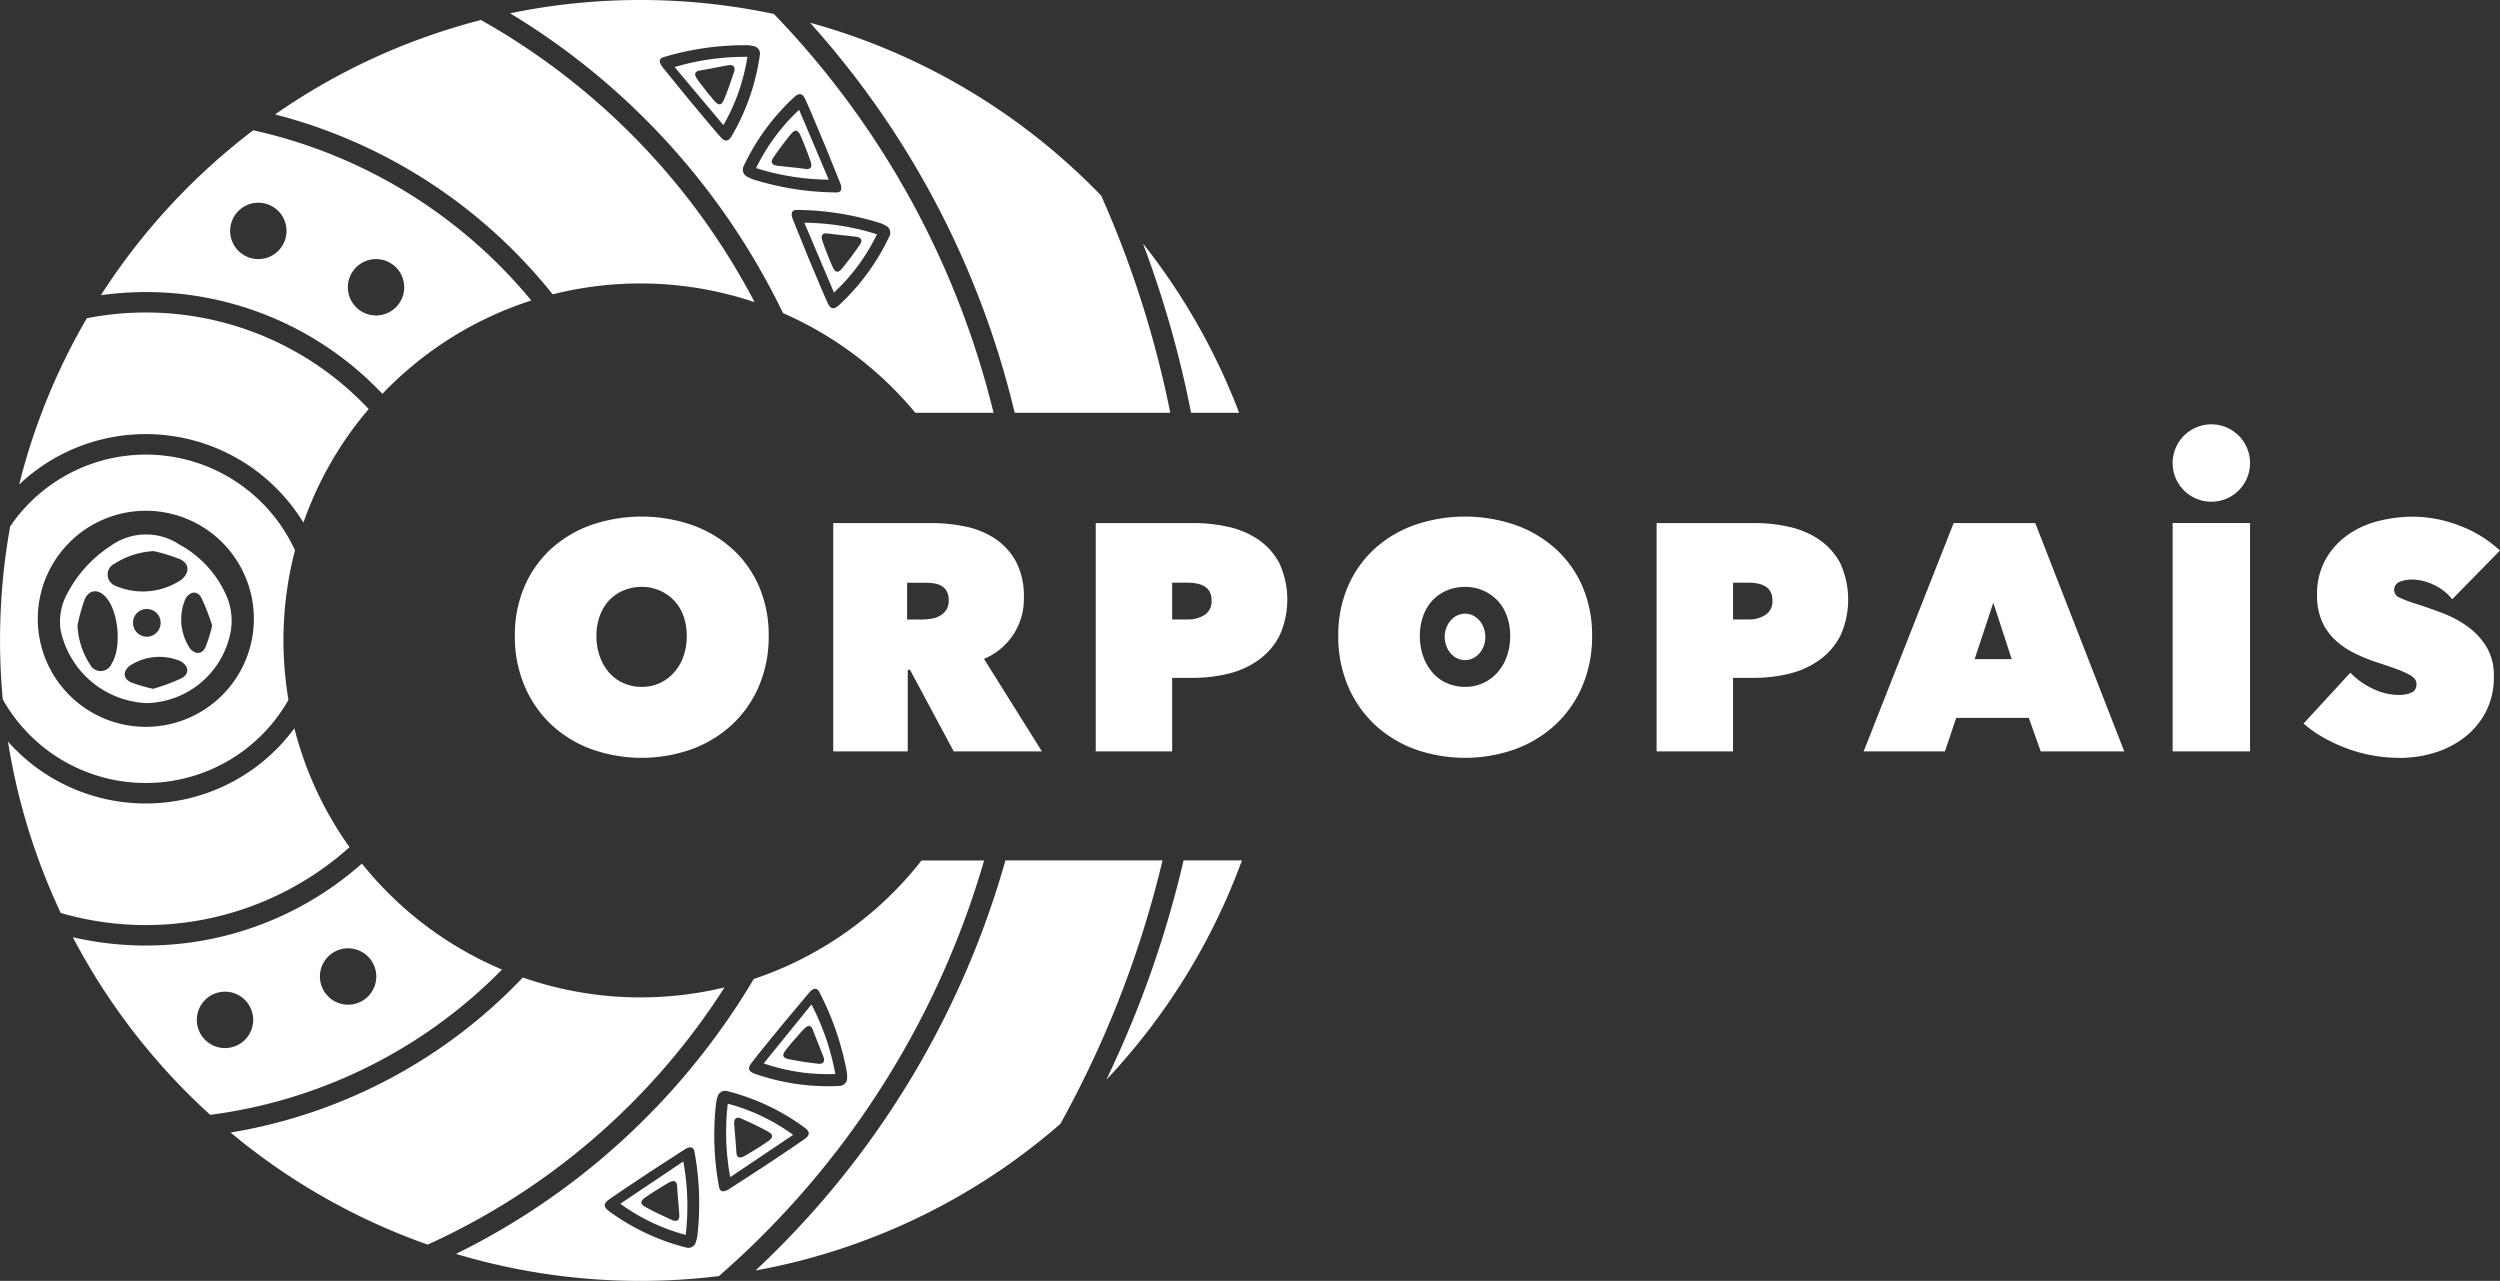 <svg xmlns='http://www.w3.org/2000/svg' width='80%' height='80%' viewBox='0 0 269.101 137.87'>
      <rect x="0" y="0" width="269.101" height="137.87" fill="#333333" stroke="none"/>
      <g id='Group_103' data-name='Group 103' transform='translate(-160.145 -164.378)'>
        <path
          id='Path_408'
          data-name='Path 408'
          d='M269.921,287.366a13.147,13.147,0,0,1,1.042-5.329,11.824,11.824,0,0,1,2.864-4.044,12.718,12.718,0,0,1,4.322-2.569,16.69,16.69,0,0,1,10.832,0,12.911,12.911,0,0,1,4.34,2.569,11.719,11.719,0,0,1,2.881,4.044,13.147,13.147,0,0,1,1.042,5.329,13.514,13.514,0,0,1-1.042,5.381,12.147,12.147,0,0,1-2.881,4.149,12.936,12.936,0,0,1-4.34,2.656,16.121,16.121,0,0,1-10.832,0,12.744,12.744,0,0,1-4.322-2.656,12.259,12.259,0,0,1-2.864-4.149,13.513,13.513,0,0,1-1.042-5.381m8.783,0a6.476,6.476,0,0,0,.365,2.222,5.334,5.334,0,0,0,1.007,1.736,4.4,4.4,0,0,0,1.545,1.128,4.746,4.746,0,0,0,1.944.4,4.584,4.584,0,0,0,3.471-1.528,5.172,5.172,0,0,0,1.025-1.736,6.488,6.488,0,0,0,.364-2.222,6.238,6.238,0,0,0-.364-2.17,4.645,4.645,0,0,0-1.025-1.666,4.773,4.773,0,0,0-3.471-1.441,4.933,4.933,0,0,0-1.944.383,4.517,4.517,0,0,0-1.545,1.059,4.778,4.778,0,0,0-1.007,1.666,6.227,6.227,0,0,0-.365,2.17'
          transform='translate(-54.357 -54.538)'
          fill='#fff'
        />
        <path
          id='Path_409'
          data-name='Path 409'
          d='M337.8,275.9h10.589a17.922,17.922,0,0,1,3.593.365,9.089,9.089,0,0,1,3.194,1.284,6.96,6.96,0,0,1,2.274,2.465,7.818,7.818,0,0,1,.869,3.871,6.959,6.959,0,0,1-4.293,6.632l6.237,9.963h-9.492l-4.708-8.783h-.243v8.783H337.8Zm7.95,10.381h1.619a6.488,6.488,0,0,0,.913-.07,2.8,2.8,0,0,0,.93-.295,2.084,2.084,0,0,0,.724-.625,1.751,1.751,0,0,0,.293-1.059,1.943,1.943,0,0,0-.241-1.041,1.548,1.548,0,0,0-.62-.573,2.468,2.468,0,0,0-.826-.243,7.263,7.263,0,0,0-.827-.052h-1.963Z'
          transform='translate(-87.965 -55.219)'
          fill='#fff'
        />
        <path
          id='Path_410'
          data-name='Path 410'
          d='M402,292.561v7.915h-8.227V275.9h10.554a17,17,0,0,1,3.68.4,9.385,9.385,0,0,1,3.228,1.353,7.133,7.133,0,0,1,2.291,2.534,9.425,9.425,0,0,1,.017,7.863,7.457,7.457,0,0,1-2.257,2.6,9.322,9.322,0,0,1-3.228,1.458,15.447,15.447,0,0,1-3.732.452Zm0-10.242v3.957h1.737a3.271,3.271,0,0,0,1.718-.469,1.693,1.693,0,0,0,.781-1.579,1.912,1.912,0,0,0-.208-.955,1.514,1.514,0,0,0-.573-.573,2.649,2.649,0,0,0-.815-.295,4.809,4.809,0,0,0-.9-.087Z'
          transform='translate(-115.683 -55.219)'
          fill='#fff'
        />
        <path
          id='Path_411'
          data-name='Path 411'
          d='M445.486,287.366a13.155,13.155,0,0,1,1.041-5.329,11.831,11.831,0,0,1,2.864-4.044,12.726,12.726,0,0,1,4.322-2.569,16.69,16.69,0,0,1,10.832,0,12.909,12.909,0,0,1,4.339,2.569,11.714,11.714,0,0,1,2.882,4.044,13.155,13.155,0,0,1,1.042,5.329,13.522,13.522,0,0,1-1.042,5.381,12.141,12.141,0,0,1-2.882,4.149,12.934,12.934,0,0,1-4.339,2.656,16.121,16.121,0,0,1-10.832,0,12.751,12.751,0,0,1-4.322-2.656,12.267,12.267,0,0,1-2.864-4.149,13.522,13.522,0,0,1-1.041-5.381m8.783,0a6.476,6.476,0,0,0,.365,2.222,5.334,5.334,0,0,0,1.007,1.736,4.4,4.4,0,0,0,1.545,1.128,4.746,4.746,0,0,0,1.944.4,4.584,4.584,0,0,0,3.471-1.528,5.19,5.19,0,0,0,1.025-1.736,6.5,6.5,0,0,0,.364-2.222,6.251,6.251,0,0,0-.364-2.17,4.66,4.66,0,0,0-1.025-1.666,4.757,4.757,0,0,0-1.545-1.059,4.806,4.806,0,0,0-1.926-.383,4.933,4.933,0,0,0-1.944.383,4.517,4.517,0,0,0-1.545,1.059,4.778,4.778,0,0,0-1.007,1.666,6.227,6.227,0,0,0-.365,2.17'
          transform='translate(-141.289 -54.538)'
          fill='#fff'
        />
        <path
          id='Path_412'
          data-name='Path 412'
          d='M521.587,292.561v7.915H513.36V275.9h10.554a17,17,0,0,1,3.679.4,9.383,9.383,0,0,1,3.229,1.353,7.143,7.143,0,0,1,2.292,2.534,9.425,9.425,0,0,1,.017,7.863,7.458,7.458,0,0,1-2.257,2.6,9.322,9.322,0,0,1-3.228,1.458,15.447,15.447,0,0,1-3.732.452Zm0-10.242v3.957h1.736a3.276,3.276,0,0,0,1.719-.469,1.694,1.694,0,0,0,.781-1.579,1.918,1.918,0,0,0-.208-.955,1.521,1.521,0,0,0-.573-.573,2.655,2.655,0,0,0-.816-.295,4.8,4.8,0,0,0-.9-.087Z'
          transform='translate(-174.898 -55.219)'
          fill='#fff'
        />
        <path
          id='Path_413'
          data-name='Path 413'
          d='M567.195,275.9h8.784l9.582,24.58h-8.992l-1.284-3.611h-7.812l-1.215,3.611h-8.749Zm4.271,8.575-2.013,6.075h3.992Z'
          transform='translate(-196.759 -55.22)'
          fill='#fff'
        />
        <rect id='Rectangle_70' data-name='Rectangle 70' width='8.332' height='24.58' transform='translate(394.009 220.677)' fill='#fff' />
        <path
          id='Path_414'
          data-name='Path 414'
          d='M661.653,300.489a16.591,16.591,0,0,1-2.934-.259,15.889,15.889,0,0,1-2.778-.76,17.269,17.269,0,0,1-2.517-1.174,12.642,12.642,0,0,1-2.118-1.5l5.034-5.469a8.053,8.053,0,0,0,2.309,1.666,6.5,6.5,0,0,0,2.968.729,3.206,3.206,0,0,0,1.268-.243.9.9,0,0,0,.573-.9.931.931,0,0,0-.191-.592,2.174,2.174,0,0,0-.677-.5,11.092,11.092,0,0,0-1.336-.574q-.851-.313-2.135-.73a18.145,18.145,0,0,1-2.4-.991,8.479,8.479,0,0,1-2.031-1.409,6.193,6.193,0,0,1-1.406-2,6.829,6.829,0,0,1-.521-2.8,7.586,7.586,0,0,1,.937-3.895,8.194,8.194,0,0,1,2.413-2.626,9.884,9.884,0,0,1,3.315-1.479,15.237,15.237,0,0,1,3.645-.452,14.118,14.118,0,0,1,4.947.938,13.229,13.229,0,0,1,4.426,2.708l-5.138,5.242a5.373,5.373,0,0,0-2.049-1.58,5.484,5.484,0,0,0-2.187-.538,3.473,3.473,0,0,0-1.458.259.91.91,0,0,0,.018,1.684,15.831,15.831,0,0,0,1.857.694q1.319.416,2.778.972a11.814,11.814,0,0,1,2.69,1.441,7.573,7.573,0,0,1,2.031,2.17,5.943,5.943,0,0,1,.8,3.194,8.064,8.064,0,0,1-.885,3.871,8.362,8.362,0,0,1-2.326,2.743,10.078,10.078,0,0,1-3.246,1.632,12.828,12.828,0,0,1-3.68.538'
          transform='translate(-243.204 -54.538)'
          fill='#fff'
        />
        <path
          id='Path_415'
          data-name='Path 415'
          d='M322.981,384.891a21.2,21.2,0,0,0,7.712,1.14,26.716,26.716,0,0,0-2.571-7.485l-5.141,6.345m6.425-.718c.2.534-.033.823-.574.755-1.064-.132-2.131-.276-3.179-.5-.657-.142-.711-.438-.295-.976.267-.344.547-.677.7-.861.525-.589.9-1.05,1.315-1.462.356-.351.694-.412.915.189.354.96.757,1.9,1.122,2.857'
          transform='translate(-80.63 -106.047)'
          fill='#fff'
        />
        <path
          id='Path_416'
          data-name='Path 416'
          d='M315.382,407.611l6.777-4.556a21.2,21.2,0,0,0-7.037-3.354,26.672,26.672,0,0,0,.26,7.91m1.195-6.31c.978.439,1.957.89,2.891,1.414.587.329.551.628,0,1.02-.355.25-.721.487-.917.618-.675.409-1.165.741-1.686,1.012-.444.231-.785.19-.82-.448-.057-1.022-.166-2.04-.234-3.061-.039-.571.273-.777.77-.554'
          transform='translate(-76.638 -116.522)'
          fill='#fff'
        />
        <path
          id='Path_417'
          data-name='Path 417'
          d='M292.411,416.567a21.2,21.2,0,0,0,7.037,3.354,26.673,26.673,0,0,0-.26-7.91l-6.777,4.557m5.583,1.753c-.978-.439-1.957-.89-2.892-1.414-.587-.328-.551-.628,0-1.019.356-.25.722-.487.917-.618.675-.409,1.165-.741,1.686-1.012.444-.23.784-.19.819.449.057,1.021.166,2.04.235,3.06.039.571-.273.777-.77.554'
          transform='translate(-65.493 -122.617)'
          fill='#fff'
        />
        <path
          id='Path_418'
          data-name='Path 418'
          d='M160.437,287.641a17.659,17.659,0,0,0,30.759.068,38.442,38.442,0,0,1,.7-16.1,17.66,17.66,0,0,0-30.657-2.573,69.324,69.324,0,0,0-1.09,12.272c0,2.135.1,4.247.292,6.333m15.4-20.29a11.63,11.63,0,1,1-11.63,11.63,11.643,11.643,0,0,1,11.63-11.63'
          transform='translate(0 -47.995)'
          fill='#fff'
        />
        <path
          id='Path_419'
          data-name='Path 419'
          d='M248.679,198.175a38.563,38.563,0,0,1,21.737.841,74.408,74.408,0,0,0-29.457-30.37A68.609,68.609,0,0,0,218.8,178.805a56.174,56.174,0,0,1,29.877,19.369'
          transform='translate(-29.045 -2.113)'
          fill='#fff'
        />
        <path
          id='Path_420'
          data-name='Path 420'
          d='M240.77,372.794a55.982,55.982,0,0,1-31.458,16.689,68.837,68.837,0,0,0,21.212,12.064,74.366,74.366,0,0,0,31.96-27.688,38.48,38.48,0,0,1-21.714-1.064'
          transform='translate(-24.346 -103.199)'
          fill='#fff'
        />
        <path
          id='Path_421'
          data-name='Path 421'
          d='M206.789,348.506a35.037,35.037,0,0,1-31.113,7.93,69.206,69.206,0,0,0,14.789,19.117,53.738,53.738,0,0,0,31.406-15.639,38.535,38.535,0,0,1-15.082-11.408M194.2,367.476a3.034,3.034,0,1,1,0-4.291,3.035,3.035,0,0,1,0,4.291m13.25-4.668a3.034,3.034,0,1,1,0-4.291,3.034,3.034,0,0,1,0,4.291'
          transform='translate(-7.69 -91.173)'
          fill='#fff'
        />
        <path
          id='Path_422'
          data-name='Path 422'
          d='M181.661,209.91a35,35,0,0,1,30.3,10.618,38.415,38.415,0,0,1,16.027-10.05,53.91,53.91,0,0,0-29.93-18.321,69.316,69.316,0,0,0-16.4,17.753m29.617-3.888a3.034,3.034,0,1,1-3.034,3.034,3.034,3.034,0,0,1,3.034-3.034m-12.669-6.068a3.034,3.034,0,1,1-3.034,3.034,3.034,3.034,0,0,1,3.034-3.034'
          transform='translate(-10.654 -13.755)'
          fill='#fff'
        />
        <path
          id='Path_423'
          data-name='Path 423'
          d='M176.679,327.756a19.831,19.831,0,0,1-14.832-6.662,68.434,68.434,0,0,0,5.682,18.448,32.865,32.865,0,0,0,31.082-7.08,38.241,38.241,0,0,1-5.936-12.8,19.859,19.859,0,0,1-16,8.093'
          transform='translate(-0.843 -76.891)'
          fill='#fff'
        />
        <path
          id='Path_424'
          data-name='Path 424'
          d='M325.991,187.793a21.186,21.186,0,0,0-4.629,6.273,26.654,26.654,0,0,0,7.816,1.245l-3.187-7.518m.666,6.36c-1.014-.138-2.034-.225-3.05-.35-.567-.071-.711-.415-.4-.861.617-.878,1.245-1.753,1.937-2.571.434-.513.721-.423,1,.2.179.4.341.8.433,1.018.274.74.506,1.284.673,1.847.142.48.038.806-.6.719'
          transform='translate(-79.828 -11.594)'
          fill='#fff'
        />
        <path
          id='Path_425'
          data-name='Path 425'
          d='M177.857,244.1a19.883,19.883,0,0,1,16.968,9.534,38.364,38.364,0,0,1,7.024-12.23,32.878,32.878,0,0,0-30.336-9.774,68.509,68.509,0,0,0-7.286,17.9,19.8,19.8,0,0,1,13.631-5.429'
          transform='translate(-2.021 -32.996)'
          fill='#fff'
        />
        <path
          id='Path_426'
          data-name='Path 426'
          d='M311.815,176.477a26.677,26.677,0,0,0-7.837,1.1l5.254,6.252a21.189,21.189,0,0,0,2.583-7.356m-3.547,4.748c-.287-.327-.561-.665-.713-.846-.479-.627-.861-1.079-1.186-1.569-.277-.417-.273-.759.359-.862,1.009-.166,2.011-.382,3.018-.56.563-.1.8.188.633.707-.332,1.02-.676,2.041-1.1,3.026-.264.618-.565.615-1.014.1'
          transform='translate(-71.22 -5.981)'
          fill='#fff'
        />
        <path
          id='Path_427'
          data-name='Path 427'
          d='M339.463,213.112a26.653,26.653,0,0,0-7.815-1.245l3.187,7.518a21.189,21.189,0,0,0,4.629-6.273m-5.218,2.48c-.274-.74-.507-1.284-.673-1.847-.142-.48-.038-.806.6-.719,1.014.138,2.034.224,3.049.35.568.071.711.415.4.862-.617.877-1.245,1.752-1.937,2.571-.434.513-.721.422-1-.2-.178-.4-.341-.8-.433-1.018'
          transform='translate(-84.921 -23.515)'
          fill='#fff'
        />
        <path
          id='Path_428'
          data-name='Path 428'
          d='M182.251,296.491a9.9,9.9,0,0,1-9.259-7.89,6.319,6.319,0,0,1,.734-3.925,13.59,13.59,0,0,1,4.648-5.1,6.5,6.5,0,0,1,7.4-.163,11.53,11.53,0,0,1,5.191,5.807,6.8,6.8,0,0,1,.163,4.333,9.409,9.409,0,0,1-8.876,6.937m-7.433-8.378a8.286,8.286,0,0,0,1.339,4.207,1.281,1.281,0,0,0,2.342-.087c1.1-1.756.738-5.687-.665-7.186-.814-.87-1.773-.8-2.251.3a19.217,19.217,0,0,0-.765,2.765m8.2-7.982a8.583,8.583,0,0,0-4.214,1.354,1.294,1.294,0,0,0,.116,2.389,7.424,7.424,0,0,0,7.108-.688c.872-.769.848-1.7-.192-2.194a19.023,19.023,0,0,0-2.817-.861m-.04,14.82A21.856,21.856,0,0,0,186,293.82c.911-.488.808-1.323-.083-1.84a5.824,5.824,0,0,0-5.521.517c-.705.612-.675,1.364.173,1.756a17.093,17.093,0,0,0,2.4.7m6.343-6.793a21.394,21.394,0,0,0-1.171-3.023c-.438-.788-1.207-.674-1.683.081a5.615,5.615,0,0,0,.5,5.435c.58.62,1.265.589,1.637-.182a16.7,16.7,0,0,0,.713-2.311m-5.542-.332a1.477,1.477,0,0,0-1.533-1.463,1.459,1.459,0,0,0-1.44,1.461,1.5,1.5,0,0,0,1.482,1.522,1.513,1.513,0,0,0,1.492-1.52'
          transform='translate(-6.329 -56.429)'
          fill='#fff'
        />
        <path
          id='Path_429'
          data-name='Path 429'
          d='M631.72,259.018a4.166,4.166,0,1,1-4.166-4.166,4.166,4.166,0,0,1,4.166,4.166'
          transform='translate(-229.379 -44.799)'
          fill='#fff'
        />
        <ellipse
          id='Ellipse_45'
          data-name='Ellipse 45'
          cx='2.189'
          cy='2.504'
          rx='2.189'
          ry='2.504'
          transform='translate(315.652 230.429)'
          fill='#fff'
        />
        <g id='Group_100' data-name='Group 100' transform='translate(209.23 256.995)'>
          <path
            id='Path_430'
            data-name='Path 430'
            d='M289.424,360.6a76.619,76.619,0,0,1-32.051,29.588,68.926,68.926,0,0,0,19.851,2.906,69.634,69.634,0,0,0,8.447-.516,94.106,94.106,0,0,0,28.546-44.737h-6.734A38.513,38.513,0,0,1,289.424,360.6Zm-6.073,27.631a3.334,3.334,0,0,1-.158.671.839.839,0,0,1-1.09.589,23.869,23.869,0,0,1-8.29-3.924c-.571-.431-.586-.8.019-1.22,1.446-1.018,2.928-1.984,4.4-2.97l3.678-2.385c.663-.437,1.063-.349,1.145.28A30.483,30.483,0,0,1,283.352,388.227Zm11.542-10.406c-1.446,1.017-2.928,1.984-4.4,2.97l-3.678,2.385c-.663.437-1.063.349-1.145-.28a30.485,30.485,0,0,1-.3-8.959,3.344,3.344,0,0,1,.158-.671.839.839,0,0,1,1.09-.589,23.861,23.861,0,0,1,8.29,3.924C295.484,377.031,295.5,377.4,294.894,377.821Zm3.711-5.713a23.865,23.865,0,0,1-9.077-1.318c-.672-.244-.794-.589-.34-1.173,1.084-1.4,2.217-2.755,3.33-4.129l2.816-3.36c.505-.612.913-.646,1.177-.068a30.473,30.473,0,0,1,2.917,8.476,3.359,3.359,0,0,1,.046.688A.839.839,0,0,1,298.6,372.108Z'
            transform='translate(-257.373 -347.836)'
            fill='#fff'
          />
          <path
            id='Path_431'
            data-name='Path 431'
            d='M321.232,391.977a68.685,68.685,0,0,0,32.81-15.779,111.794,111.794,0,0,0,11-28.362H348.133A96.252,96.252,0,0,1,321.232,391.977Z'
            transform='translate(-288.993 -347.836)'
            fill='#fff'
          />
          <path
            id='Path_432'
            data-name='Path 432'
            d='M396.026,371.446a68.961,68.961,0,0,0,14.6-23.61h-6.283A113.762,113.762,0,0,1,396.026,371.446Z'
            transform='translate(-326.028 -347.836)'
            fill='#fff'
          />
        </g>
        <g id='Group_101' data-name='Group 101' transform='translate(215.053 164.378)'>
          <path
            id='Path_433'
            data-name='Path 433'
            d='M403.84,216.291a113.7,113.7,0,0,1,5.182,18.224h5.172A68.888,68.888,0,0,0,403.84,216.291Z'
            transform='translate(-335.721 -190.083)'
            fill='#fff'
          />
          <path
            id='Path_434'
            data-name='Path 434'
            d='M297.306,165.882a69.463,69.463,0,0,0-28.4-.074,76.608,76.608,0,0,1,29.379,32.271,38.543,38.543,0,0,1,14.24,10.731h8.422A93.847,93.847,0,0,0,297.306,165.882Zm-5.752,13.239c-1.166-1.329-2.284-2.7-3.422-4.053l-2.764-3.4c-.505-.612-.46-1.019.156-1.168a30.464,30.464,0,0,1,8.876-1.256,3.292,3.292,0,0,1,.684.086.839.839,0,0,1,.7,1.021,23.876,23.876,0,0,1-3.016,8.662C292.4,179.624,292.041,179.677,291.554,179.121Zm3.517,4.564a3.331,3.331,0,0,1-.629-.283.839.839,0,0,1-.372-1.182,23.854,23.854,0,0,1,5.426-7.394c.532-.479.892-.425,1.194.25.725,1.613,1.392,3.252,2.082,4.88l1.644,4.064c.3.734.141,1.11-.492,1.071A30.484,30.484,0,0,1,295.07,183.686Zm14.647,6.163a23.869,23.869,0,0,1-5.426,7.394c-.532.479-.893.425-1.2-.25-.724-1.613-1.391-3.251-2.081-4.88l-1.644-4.064c-.3-.734-.141-1.11.493-1.071a30.5,30.5,0,0,1,8.853,1.405,3.332,3.332,0,0,1,.629.283A.838.838,0,0,1,309.717,189.849Z'
            transform='translate(-268.909 -164.378)'
            fill='#fff'
          />
          <path
            id='Path_435'
            data-name='Path 435'
            d='M364.2,187.844a68.879,68.879,0,0,0-31.343-18.62,95.969,95.969,0,0,1,22.027,41.986h16.749A111.479,111.479,0,0,0,364.2,187.844Z'
            transform='translate(-300.572 -166.778)'
            fill='#fff'
          />
        </g>
      </g>
    </svg>